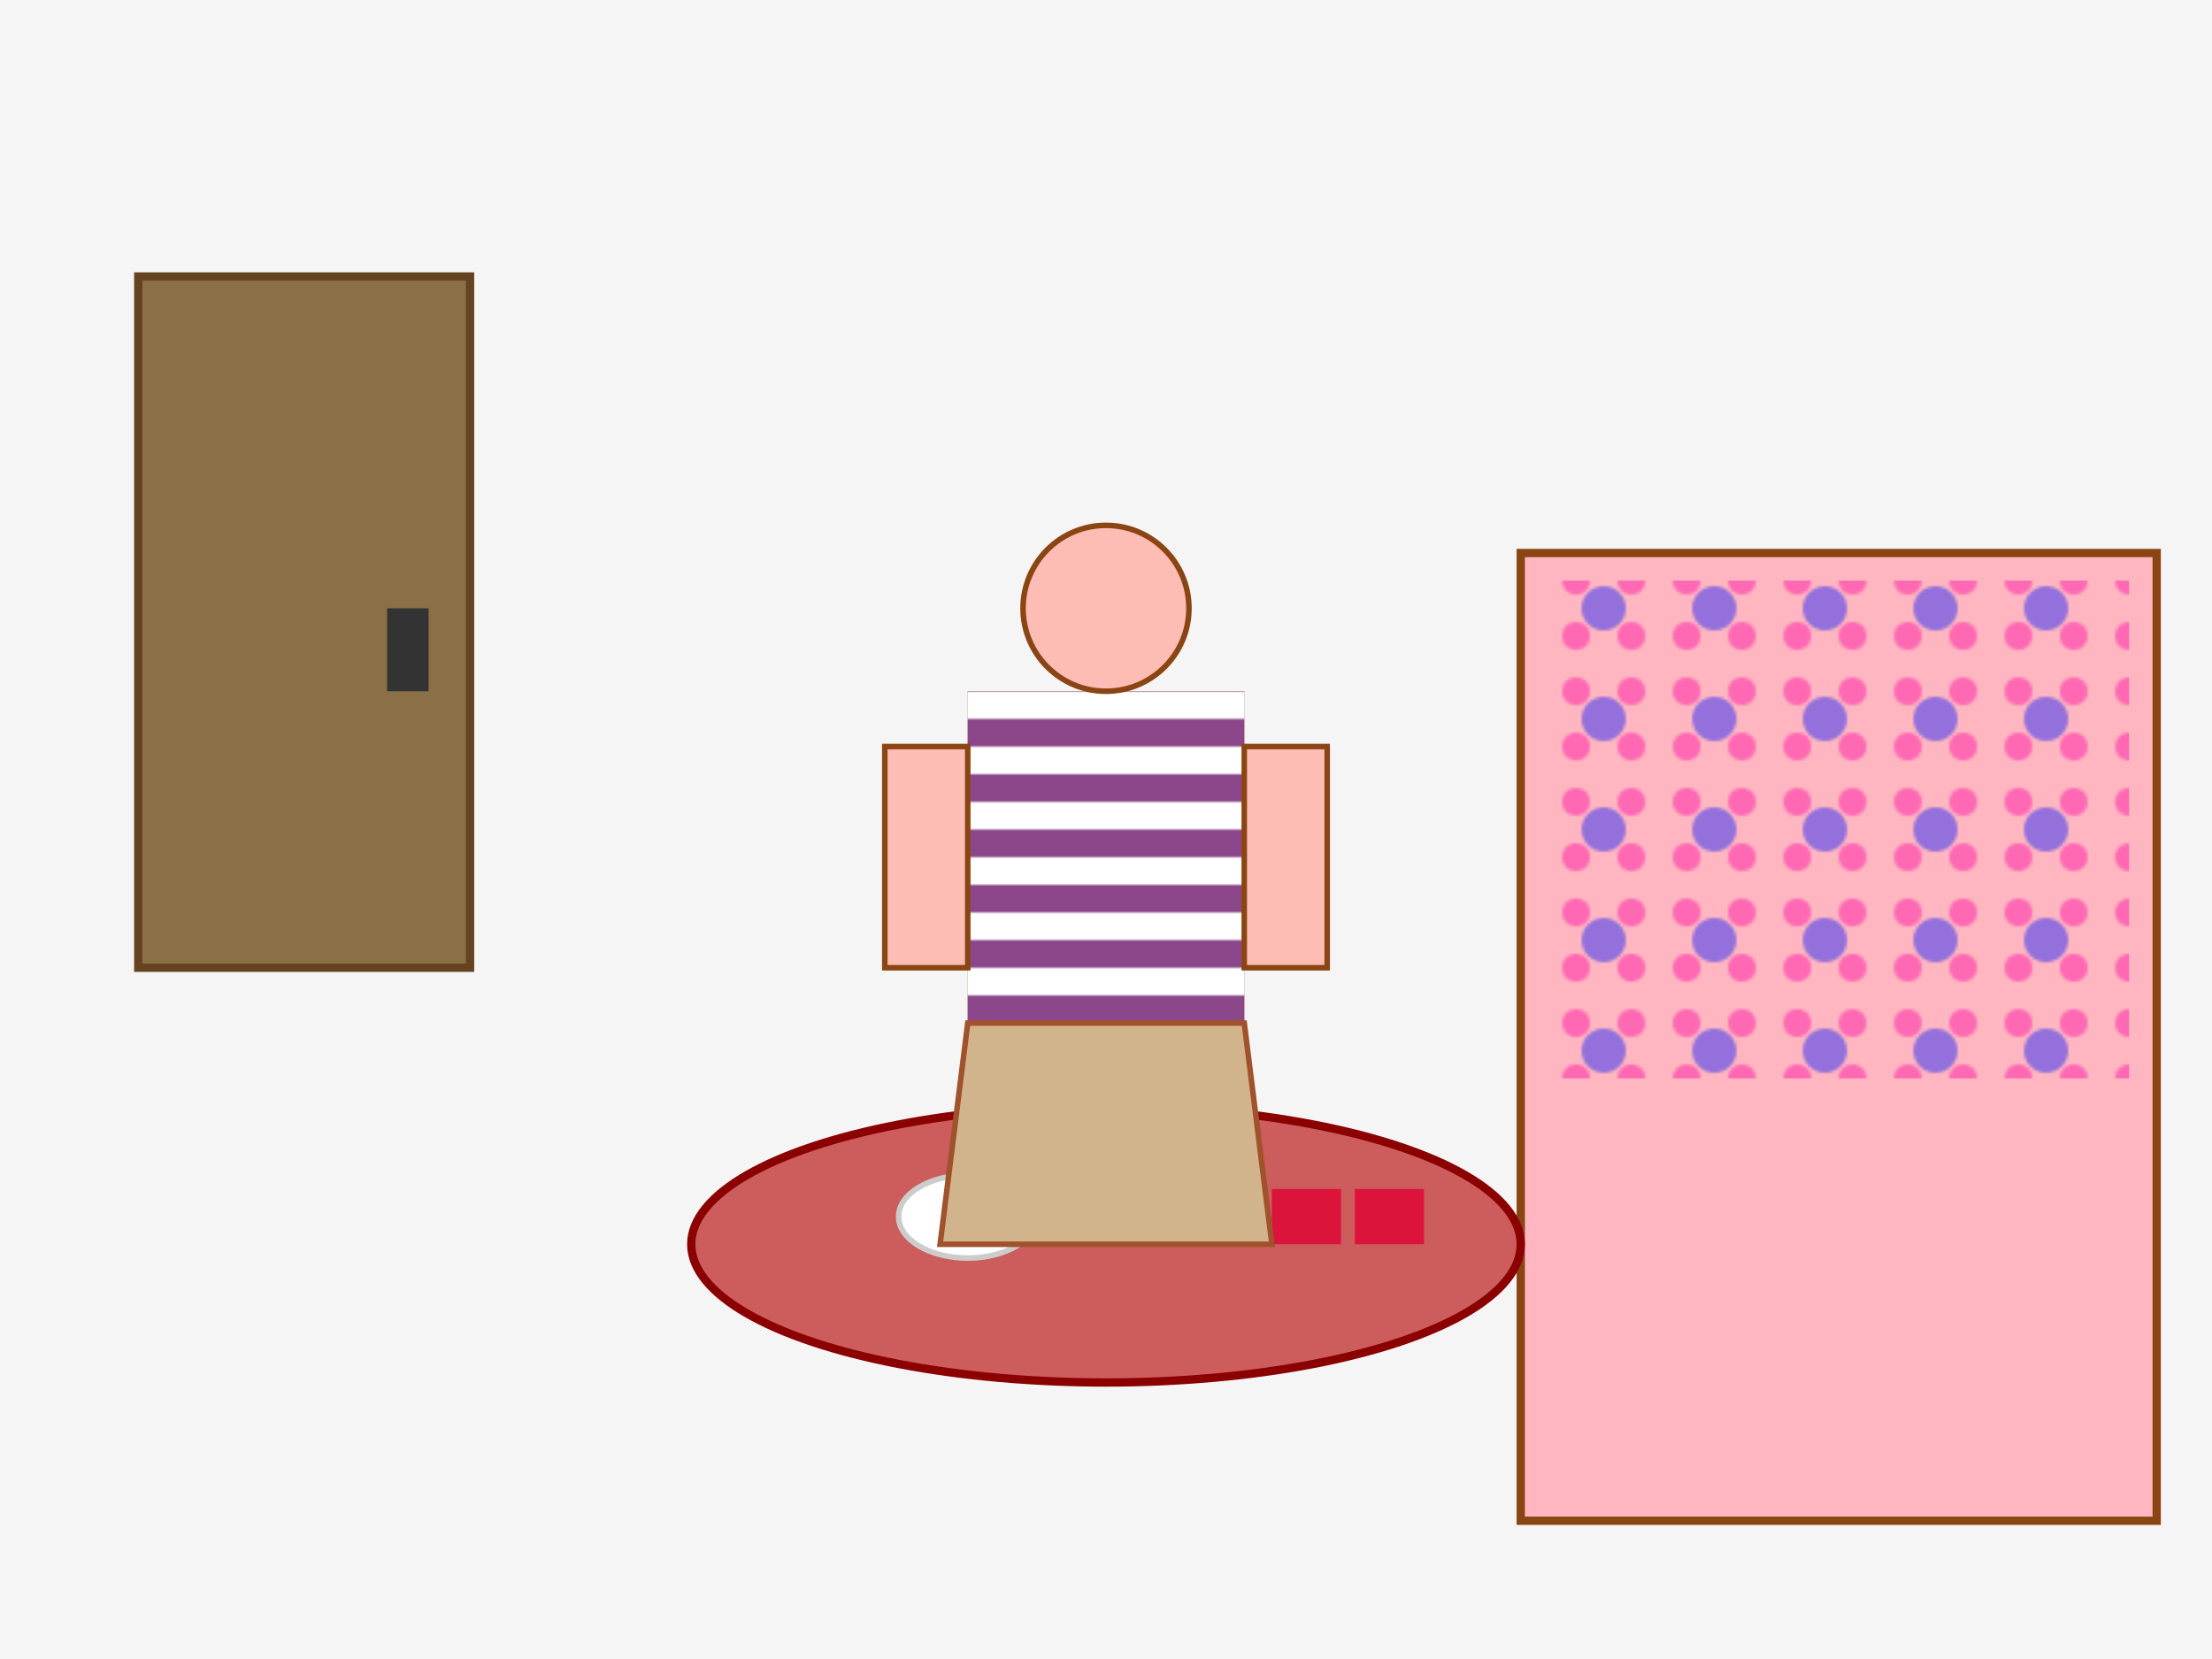 <svg width="800" height="600" xmlns="http://www.w3.org/2000/svg">
  <!-- Room background -->
  <rect width="800" height="600" fill="#f5f5f5"/>
  
  <!-- Door -->
  <rect x="50" y="100" width="120" height="250" fill="#8B6F47" stroke="#654321" stroke-width="3"/>
  <rect x="140" y="220" width="15" height="30" fill="#333"/>
  
  <!-- Bed -->
  <rect x="550" y="200" width="230" height="350" fill="#FFB6C1" stroke="#8B4513" stroke-width="3"/>
  <pattern id="floral" x="0" y="0" width="40" height="40" patternUnits="userSpaceOnUse">
    <circle cx="20" cy="20" r="8" fill="#9370DB"/>
    <circle cx="10" cy="10" r="5" fill="#FF69B4"/>
    <circle cx="30" cy="10" r="5" fill="#FF69B4"/>
    <circle cx="10" cy="30" r="5" fill="#FF69B4"/>
    <circle cx="30" cy="30" r="5" fill="#FF69B4"/>
  </pattern>
  <rect x="560" y="210" width="210" height="180" fill="url(#floral)"/>
  
  <!-- Red circular table -->
  <ellipse cx="400" cy="450" rx="150" ry="50" fill="#CD5C5C" stroke="#8B0000" stroke-width="3"/>
  
  <!-- Table items -->
  <ellipse cx="350" cy="440" rx="25" ry="15" fill="#FFF" stroke="#CCC" stroke-width="2"/>
  <rect x="380" y="430" width="15" height="3" fill="#C0C0C0"/>
  <rect x="420" y="435" width="20" height="15" fill="#FFF" stroke="#CCC" stroke-width="1"/>
  <rect x="460" y="430" width="25" height="20" fill="#DC143C"/>
  <rect x="490" y="430" width="25" height="20" fill="#DC143C"/>
  
  <!-- Blue bowl (appears later) -->
  <ellipse cx="400" cy="435" rx="30" ry="20" fill="#4169E1" stroke="#000080" stroke-width="2" opacity="0">
    <animate attributeName="opacity" values="0;0;1;1;1;1;1;1;1;1" dur="10s" repeatCount="indefinite"/>
  </ellipse>
  
  <!-- Person -->
  <g id="person">
    <!-- Body -->
    <rect x="350" y="250" width="100" height="120" fill="#8B4513">
      <pattern id="stripes" x="0" y="0" width="100" height="20" patternUnits="userSpaceOnUse">
        <rect x="0" y="0" width="100" height="10" fill="#8B4789"/>
        <rect x="0" y="10" width="100" height="10" fill="#FFF"/>
      </pattern>
      <rect x="350" y="250" width="100" height="120" fill="url(#stripes)"/>
    </rect>
    
    <!-- Skirt -->
    <path d="M 350 370 L 340 450 L 460 450 L 450 370 Z" fill="#D2B48C" stroke="#A0522D" stroke-width="2"/>
    
    <!-- Head -->
    <circle cx="400" cy="220" r="30" fill="#FDBCB4" stroke="#8B4513" stroke-width="2"/>
    
    <!-- Arms -->
    <g id="leftArm">
      <rect x="320" y="270" width="30" height="80" fill="#FDBCB4" stroke="#8B4513" stroke-width="2">
        <animateTransform attributeName="transform" type="rotate" 
          values="0 335 270; -20 335 270; -40 335 270; -20 335 270; 0 335 270; 0 335 270; 0 335 270; 0 335 270; 0 335 270; 0 335 270"
          dur="10s" repeatCount="indefinite"/>
      </rect>
    </g>
    
    <g id="rightArm">
      <rect x="450" y="270" width="30" height="80" fill="#FDBCB4" stroke="#8B4513" stroke-width="2">
        <animateTransform attributeName="transform" type="rotate" 
          values="0 465 270; 0 465 270; 0 465 270; 30 465 270; 45 465 270; 30 465 270; 45 465 270; 30 465 270; 0 465 270; 0 465 270"
          dur="10s" repeatCount="indefinite"/>
      </rect>
    </g>
    
    <!-- Fork/utensil in hand -->
    <g id="utensil" opacity="0">
      <rect x="470" y="340" width="3" height="40" fill="#C0C0C0">
        <animate attributeName="opacity" values="0;0;0;1;1;1;1;1;0;0" dur="10s" repeatCount="indefinite"/>
        <animateTransform attributeName="transform" type="rotate" 
          values="0 471 340; 0 471 340; 0 471 340; -30 471 340; -45 471 340; -30 471 340; -45 471 340; -30 471 340; 0 471 340; 0 471 340"
          dur="10s" repeatCount="indefinite"/>
      </rect>
      <rect x="468" y="340" width="9" height="2" fill="#C0C0C0">
        <animate attributeName="opacity" values="0;0;0;1;1;1;1;1;0;0" dur="10s" repeatCount="indefinite"/>
        <animateTransform attributeName="transform" type="rotate" 
          values="0 471 340; 0 471 340; 0 471 340; -30 471 340; -45 471 340; -30 471 340; -45 471 340; -30 471 340; 0 471 340; 0 471 340"
          dur="10s" repeatCount="indefinite"/>
      </rect>
    </g>
  </g>
  
  <!-- Stirring motion indicator -->
  <circle cx="400" cy="435" r="15" fill="none" stroke="#333" stroke-width="1" stroke-dasharray="2,3" opacity="0">
    <animate attributeName="opacity" values="0;0;0;0;0.5;0.5;0.5;0.5;0;0" dur="10s" repeatCount="indefinite"/>
    <animateTransform attributeName="transform" type="rotate" values="0 400 435; 0 400 435; 0 400 435; 0 400 435; 360 400 435; 720 400 435; 1080 400 435; 1440 400 435; 1440 400 435; 1440 400 435" dur="10s" repeatCount="indefinite"/>
  </circle>
</svg>